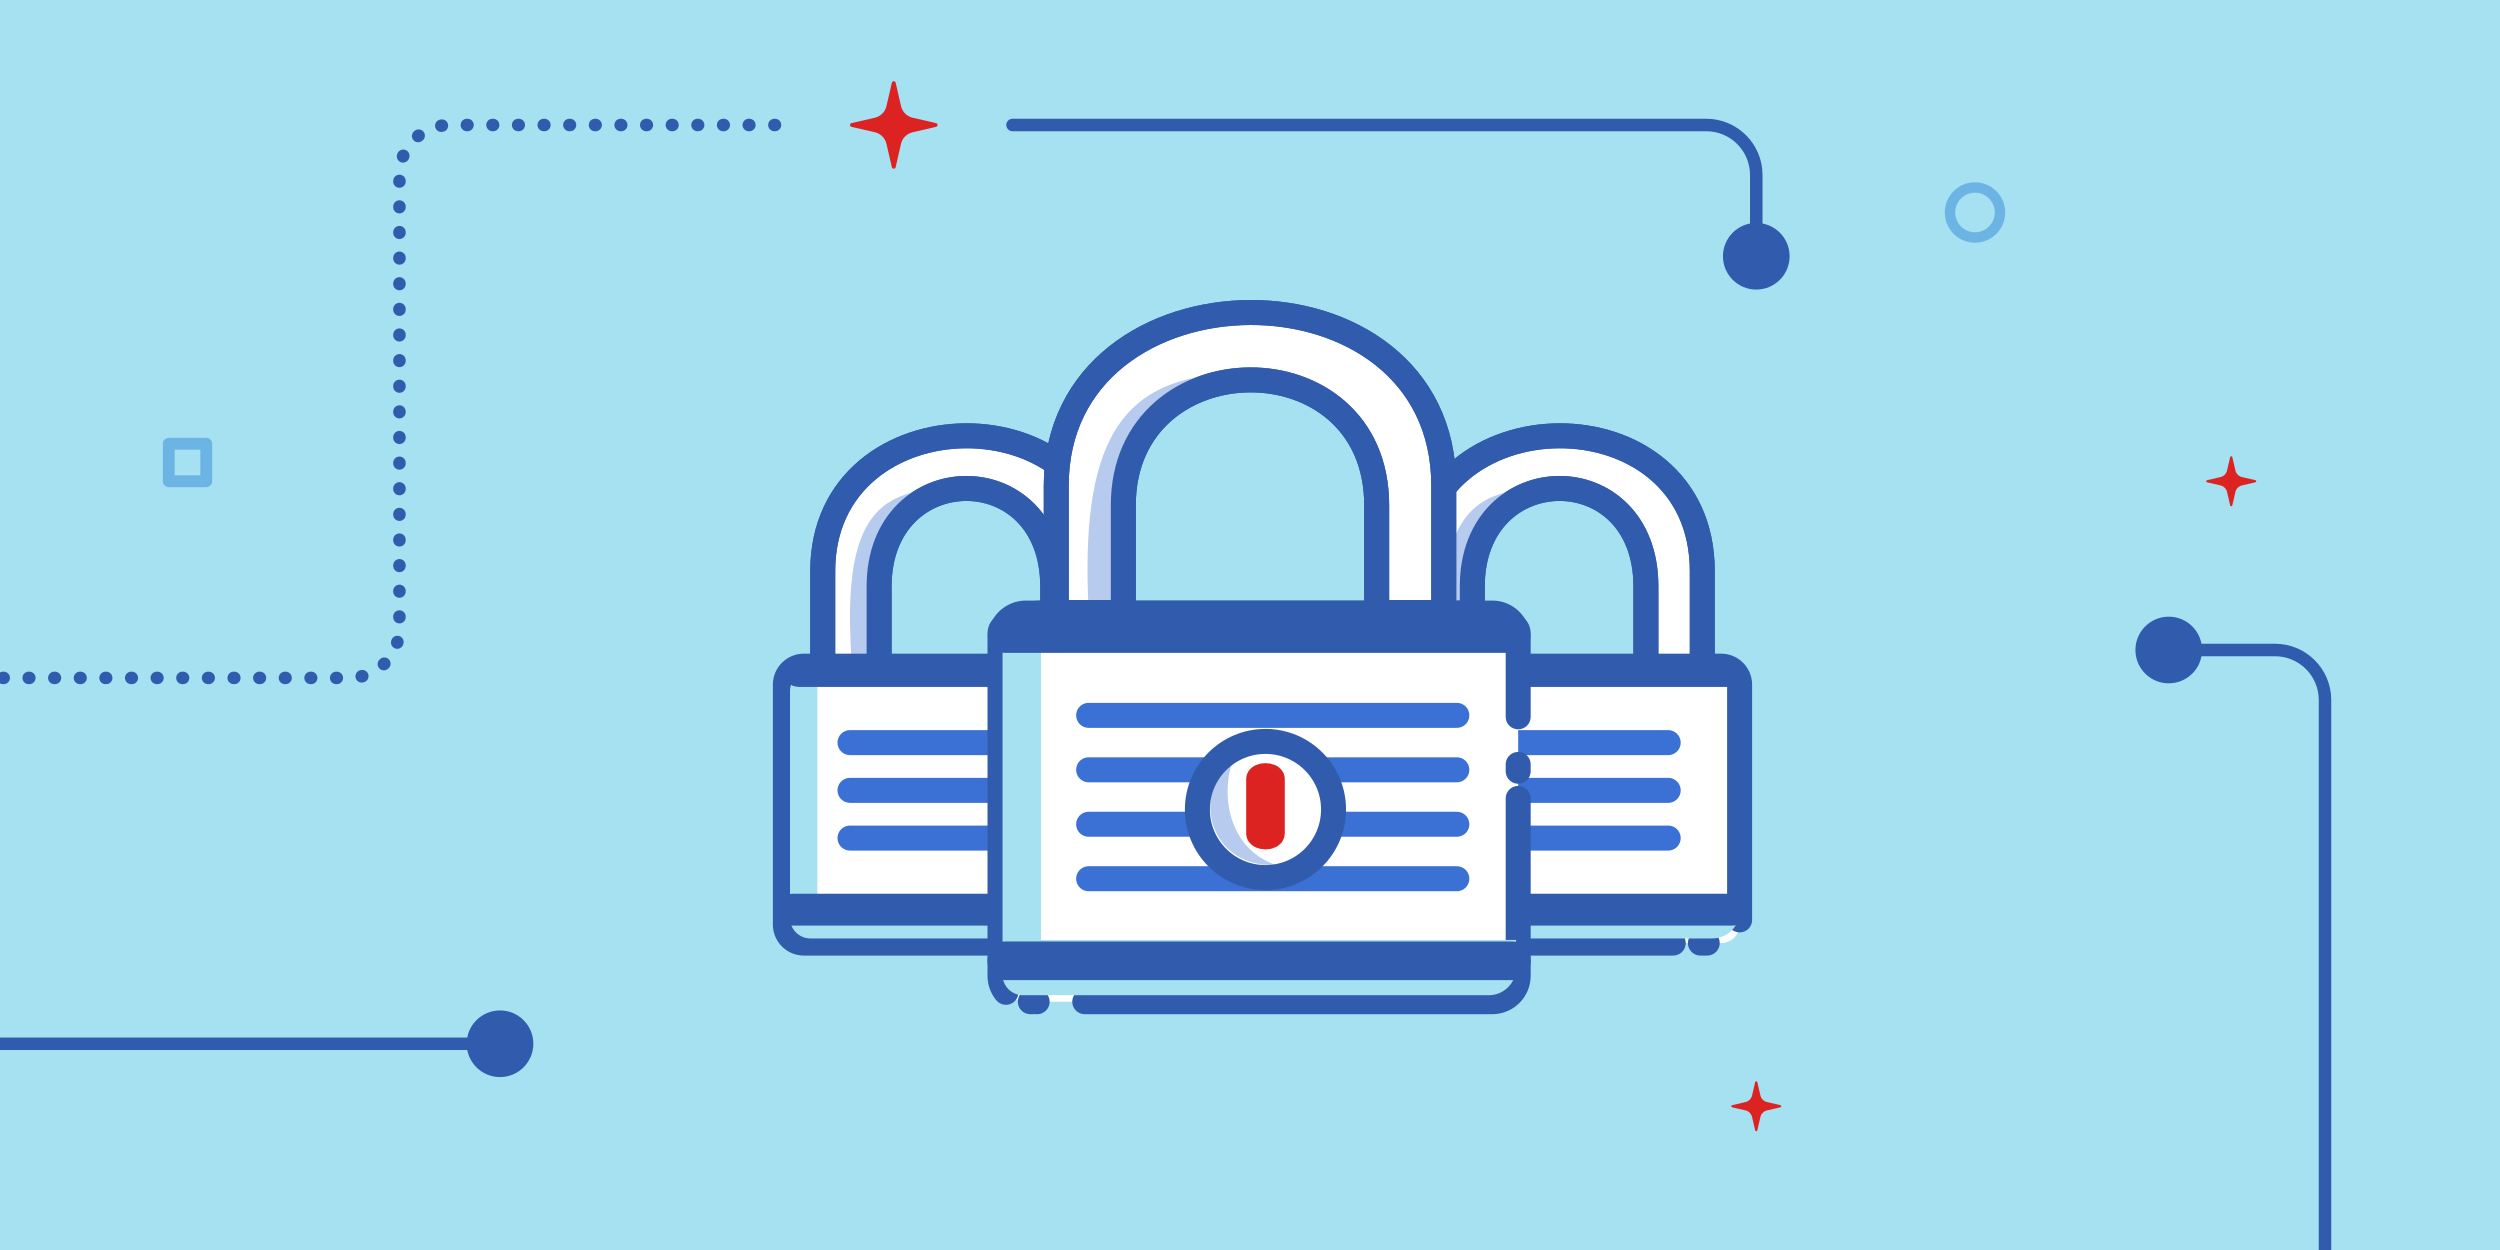 <svg width="400" height="200" viewBox="0 0 400 200" fill="none" xmlns="http://www.w3.org/2000/svg">
<rect x="0" y="0" width="400" height="200" fill="#333333" stroke="none"/>
<g clip-path="url(#clip0_418_46387)">
<rect width="400" height="200" fill="#A6E1F2"/>
<path d="M33 71H27V77H33V71Z" stroke="#6CB4E4" stroke-width="1.894" stroke-linecap="round" stroke-linejoin="round"/>
<path d="M316 38C318.206 38 320 36.211 320 34C320 31.789 318.211 30 316 30C313.789 30 312 31.789 312 34C312 36.211 313.789 38 316 38Z" stroke="#6CB4E4" stroke-width="1.666" stroke-linecap="round" stroke-linejoin="round"/>
<path d="M144.155 23.024C144.261 22.569 144.489 22.152 144.823 21.823C145.153 21.494 145.569 21.266 146.024 21.16L149.763 20.298C149.83 20.283 149.893 20.245 149.937 20.191C149.981 20.138 150.005 20.07 150.005 19.998C150.005 19.925 149.981 19.857 149.937 19.804C149.893 19.751 149.83 19.712 149.763 19.697L146.024 18.835C145.569 18.729 145.157 18.501 144.828 18.172C144.499 17.843 144.266 17.426 144.165 16.976L143.303 13.242C143.288 13.174 143.249 13.111 143.196 13.068C143.143 13.024 143.075 13 143.002 13C142.93 13 142.862 13.024 142.809 13.068C142.755 13.111 142.717 13.174 142.697 13.242L141.835 16.976C141.729 17.431 141.501 17.843 141.172 18.172C140.843 18.501 140.426 18.734 139.976 18.835L136.242 19.697C136.174 19.712 136.111 19.751 136.068 19.804C136.024 19.857 136 19.925 136 19.998C136 20.07 136.024 20.138 136.068 20.191C136.111 20.245 136.174 20.283 136.242 20.298L139.976 21.16C140.431 21.266 140.843 21.494 141.172 21.823C141.501 22.152 141.734 22.569 141.835 23.019L142.697 26.758C142.712 26.826 142.751 26.889 142.809 26.932C142.862 26.976 142.93 27 143.002 27C143.075 27 143.143 26.976 143.196 26.932C143.249 26.889 143.288 26.826 143.303 26.758L144.16 23.019L144.155 23.024Z" fill="#DD2222"/>
<path d="M357.658 78.728C357.719 78.468 357.849 78.23 358.04 78.042C358.228 77.854 358.466 77.724 358.726 77.663L360.862 77.17C360.9 77.162 360.936 77.14 360.961 77.109C360.986 77.079 361 77.04 361 76.999C361 76.957 360.986 76.918 360.961 76.888C360.936 76.858 360.9 76.835 360.862 76.827L358.726 76.335C358.466 76.274 358.231 76.144 358.043 75.955C357.855 75.767 357.722 75.529 357.664 75.272L357.171 73.138C357.163 73.1 357.141 73.064 357.111 73.039C357.08 73.014 357.041 73 357 73C356.958 73 356.92 73.014 356.889 73.039C356.859 73.064 356.837 73.1 356.826 73.138L356.333 75.272C356.272 75.532 356.142 75.767 355.954 75.955C355.766 76.144 355.528 76.276 355.271 76.335L353.138 76.827C353.1 76.835 353.064 76.858 353.039 76.888C353.014 76.918 353 76.957 353 76.999C353 77.04 353.014 77.079 353.039 77.109C353.064 77.14 353.1 77.162 353.138 77.17L355.271 77.663C355.531 77.724 355.766 77.854 355.954 78.042C356.142 78.23 356.275 78.468 356.333 78.725L356.826 80.862C356.834 80.9 356.856 80.936 356.889 80.961C356.92 80.986 356.958 81 357 81C357.041 81 357.08 80.986 357.111 80.961C357.141 80.936 357.163 80.9 357.171 80.862L357.661 78.725L357.658 78.728Z" fill="#DD2222"/>
<path d="M281.658 178.728C281.719 178.468 281.849 178.23 282.04 178.042C282.228 177.854 282.466 177.724 282.726 177.663L284.862 177.17C284.9 177.162 284.936 177.14 284.961 177.109C284.986 177.079 285 177.04 285 176.999C285 176.957 284.986 176.918 284.961 176.888C284.936 176.857 284.9 176.835 284.862 176.827L282.726 176.334C282.466 176.274 282.231 176.144 282.043 175.955C281.855 175.767 281.722 175.529 281.664 175.272L281.171 173.138C281.163 173.1 281.141 173.064 281.111 173.039C281.08 173.014 281.041 173 281 173C280.958 173 280.92 173.014 280.889 173.039C280.859 173.064 280.837 173.1 280.826 173.138L280.333 175.272C280.272 175.532 280.142 175.767 279.954 175.955C279.766 176.144 279.528 176.276 279.271 176.334L277.138 176.827C277.1 176.835 277.064 176.857 277.039 176.888C277.014 176.918 277 176.957 277 176.999C277 177.04 277.014 177.079 277.039 177.109C277.064 177.14 277.1 177.162 277.138 177.17L279.271 177.663C279.531 177.724 279.766 177.854 279.954 178.042C280.142 178.23 280.275 178.468 280.333 178.725L280.826 180.862C280.834 180.9 280.856 180.936 280.889 180.961C280.92 180.986 280.958 181 281 181C281.041 181 281.08 180.986 281.111 180.961C281.141 180.936 281.163 180.9 281.171 180.862L281.661 178.725L281.658 178.728Z" fill="#DD2222"/>
<path d="M162.004 19C161.452 19 161.004 19.448 161.004 20C161.004 20.552 161.452 21 162.004 21V19ZM275.671 41C275.671 43.946 278.058 46.333 281.004 46.333C283.949 46.333 286.337 43.946 286.337 41C286.337 38.054 283.949 35.667 281.004 35.667C278.058 35.667 275.671 38.054 275.671 41ZM162.004 21H273.004V19H162.004V21ZM280.004 28V41H282.004V28H280.004ZM273.004 21C276.87 21 280.004 24.134 280.004 28H282.004C282.004 23.029 277.974 19 273.004 19V21Z" fill="#315CAE"/>
<path d="M-3 166C-3.552 166 -4 166.448 -4 167C-4 167.552 -3.552 168 -3 168V166ZM74.667 167C74.667 169.946 77.055 172.333 80 172.333C82.945 172.333 85.333 169.946 85.333 167C85.333 164.054 82.945 161.667 80 161.667C77.055 161.667 74.667 164.054 74.667 167ZM-3 168H58V166H-3V168ZM58 168H80V166H58V168Z" fill="#315CAE"/>
<path d="M373 216C373 216.552 372.552 217 372 217C371.448 217 371 216.552 371 216L373 216ZM347 109.333C344.054 109.333 341.667 106.946 341.667 104C341.667 101.054 344.054 98.667 347 98.667C349.946 98.667 352.333 101.054 352.333 104C352.333 106.946 349.946 109.333 347 109.333ZM371 216L371 112L373 112L373 216L371 216ZM364 105L347 105L347 103L364 103L364 105ZM371 112C371 108.134 367.866 105 364 105L364 103C368.971 103 373 107.029 373 112L371 112Z" fill="#315CAE"/>
<path d="M124 20H71.912C67.493 20 63.911 23.582 63.911 28V100.465C63.911 104.883 60.33 108.465 55.911 108.465H-18" stroke="#315CAE" stroke-width="2" stroke-linecap="round" stroke-linejoin="round" stroke-dasharray="0.1 4"/>
<path d="M226.547 91.37V107.231H235.568V93.829C235.568 73.088 263.344 72.769 263.344 93.829V107.23L272.365 107.231V91.37C272.365 62.293 226.547 62.734 226.547 91.37Z" fill="white" stroke="#315CAE" stroke-width="4"/>
<path d="M242.91 78.455C233.407 79.593 230.028 86.802 231.101 104.636H233.606C233.248 81.87 236.827 82.629 242.91 78.455Z" fill="#B7CBEF"/>
<path d="M226.547 91.37V107.231H235.568V93.829C235.568 73.088 263.344 72.769 263.344 93.829V107.23L272.365 107.231V91.37C272.365 62.293 226.547 62.734 226.547 91.37Z" stroke="#315CAE" stroke-width="4"/>
<path fill-rule="evenodd" clip-rule="evenodd" d="M219.262 109.54C219.262 107.908 220.584 106.586 222.216 106.586H275.384C277.015 106.586 278.338 107.908 278.338 109.54V147.937C278.338 149.568 277.015 150.891 275.384 150.891H222.216C220.584 150.891 219.262 149.568 219.262 147.937V109.54Z" fill="white" stroke="#315CAE" stroke-width="4" stroke-linecap="round" stroke-dasharray="100.09 7.62 1.09 4.35"/>
<path d="M224.379 143.875V107.324H223.268C221.465 107.324 220.004 108.785 220.004 110.588V146.888C220.004 148.691 221.465 150.152 223.268 150.152H273.99C276.393 150.152 278.341 148.203 278.341 145.8V143.875H224.379Z" fill="#A6E1F2"/>
<path d="M276.207 106.818H218.343C218.054 106.818 217.82 107.063 217.82 107.364C217.82 107.665 218.054 107.909 218.343 107.909H276.207C276.495 107.909 276.73 107.665 276.73 107.364C276.73 107.063 276.495 106.818 276.207 106.818Z" fill="#315CAE" stroke="#315CAE" stroke-width="4"/>
<path d="M277.267 145H216.189C215.884 145 215.637 145.244 215.637 145.545C215.637 145.847 215.884 146.091 216.189 146.091H277.267C277.572 146.091 277.819 145.847 277.819 145.545C277.819 145.244 277.572 145 277.267 145Z" fill="#315CAE" stroke="#315CAE" stroke-width="4"/>
<path d="M227.637 134.091H266.91" stroke="#3B70D4" stroke-width="4" stroke-linecap="round"/>
<path d="M227.637 126.455H266.91" stroke="#3B70D4" stroke-width="4" stroke-linecap="round"/>
<path d="M227.637 118.818H266.91" stroke="#3B70D4" stroke-width="4" stroke-linecap="round"/>
<path d="M131.637 91.37V107.231H140.658V93.829C140.658 73.088 168.434 72.769 168.434 93.829V107.23L177.455 107.231V91.37C177.455 62.293 131.637 62.734 131.637 91.37Z" fill="white" stroke="#315CAE" stroke-width="4"/>
<path d="M148 78.455C138.497 79.593 135.118 86.802 136.191 104.636H138.696C138.338 81.87 141.916 82.629 148 78.455Z" fill="#B7CBEF"/>
<path d="M131.637 91.37V107.231H140.658V93.829C140.658 73.088 168.434 72.769 168.434 93.829V107.23L177.455 107.231V91.37C177.455 62.293 131.637 62.734 131.637 91.37Z" stroke="#315CAE" stroke-width="4"/>
<path fill-rule="evenodd" clip-rule="evenodd" d="M125.66 109.54C125.66 107.909 126.983 106.586 128.614 106.586H181.782C183.414 106.586 184.736 107.909 184.736 109.54V147.938C184.736 149.569 183.414 150.891 181.782 150.891H128.614C126.983 150.891 125.66 149.569 125.66 147.938V109.54Z" fill="white" stroke="#315CAE" stroke-width="4" stroke-linecap="round" stroke-dasharray="100.09 7.62 1.09 4.35"/>
<path d="M130.778 143.876V107.324H129.666C127.864 107.324 126.402 108.785 126.402 110.588V146.889C126.402 148.691 127.864 150.152 129.666 150.152H180.388C182.791 150.152 184.74 148.204 184.74 145.801V143.876H130.778Z" fill="#A6E1F2"/>
<path d="M185.66 106.818H127.796C127.508 106.818 127.273 107.063 127.273 107.364C127.273 107.665 127.508 107.909 127.796 107.909H185.66C185.949 107.909 186.183 107.665 186.183 107.364C186.183 107.063 185.949 106.818 185.66 106.818Z" fill="#315CAE" stroke="#315CAE" stroke-width="4"/>
<path d="M187.814 145H126.736C126.431 145 126.184 145.244 126.184 145.545C126.184 145.847 126.431 146.091 126.736 146.091H187.814C188.118 146.091 188.366 145.847 188.366 145.545C188.366 145.244 188.118 145 187.814 145Z" fill="#315CAE" stroke="#315CAE" stroke-width="4"/>
<path d="M136 134.091H175.273" stroke="#3B70D4" stroke-width="4" stroke-linecap="round"/>
<path d="M136 126.455H175.273" stroke="#3B70D4" stroke-width="4" stroke-linecap="round"/>
<path d="M136 118.818H175.273" stroke="#3B70D4" stroke-width="4" stroke-linecap="round"/>
<path d="M236.814 98.091H166.092C165.739 98.091 165.453 98.579 165.453 99.182C165.453 99.784 165.739 100.273 166.092 100.273H236.814C237.167 100.273 237.453 99.784 237.453 99.182C237.453 98.579 237.167 98.091 236.814 98.091Z" fill="#315CAE" stroke="#315CAE" stroke-width="4"/>
<path d="M169 77.701V98H179.731V80.847C179.731 54.301 220.269 53.893 220.269 80.847V98L231 98V77.701C231 40.485 169 41.049 169 77.701Z" fill="white" stroke="#315CAE" stroke-width="4"/>
<path d="M194 60C178.162 61.739 172.529 72.754 174.319 100H178.493C177.897 65.217 183.861 66.377 194 60Z" fill="#B7CBEF"/>
<path d="M169 77.701V98H179.731V80.847C179.731 54.301 220.269 53.893 220.269 80.847V98L231 98V77.701C231 40.485 169 41.049 169 77.701Z" stroke="#315CAE" stroke-width="4"/>
<path fill-rule="evenodd" clip-rule="evenodd" d="M160 102.236C160 99.947 161.856 98.091 164.145 98.091H238.764C241.053 98.091 242.909 99.947 242.909 102.236V156.127C242.909 158.417 241.053 160.273 238.764 160.273H164.145C161.856 160.273 160 158.417 160 156.127V102.236Z" fill="white" stroke="#315CAE" stroke-width="4" stroke-linecap="round" stroke-dasharray="100.09 7.62 1.09 4.35"/>
<path d="M166.568 150.394V98.918H163.67C161.867 98.918 160.406 100.379 160.406 102.181V155.97C160.406 157.772 161.867 159.234 163.67 159.234H238.213C240.617 159.234 242.565 157.285 242.565 154.882V150.394H166.568Z" fill="#A6E1F2"/>
<path d="M242.173 100.273H160.736C160.329 100.273 160 100.761 160 101.364C160 101.966 160.329 102.455 160.736 102.455H242.173C242.58 102.455 242.909 101.966 242.909 101.364C242.909 100.761 242.58 100.273 242.173 100.273Z" fill="#315CAE" stroke="#315CAE" stroke-width="4"/>
<path d="M242.173 152.637H160.736C160.329 152.637 160 153.125 160 153.728C160 154.33 160.329 154.819 160.736 154.819H242.173C242.58 154.819 242.909 154.33 242.909 153.728C242.909 153.125 242.58 152.637 242.173 152.637Z" fill="#315CAE" stroke="#315CAE" stroke-width="4"/>
<path d="M174.184 131.881H233.093" stroke="#3B70D4" stroke-width="4" stroke-linecap="round"/>
<path d="M174.184 140.595H233.093" stroke="#3B70D4" stroke-width="4" stroke-linecap="round"/>
<path d="M174.184 123.168H233.093" stroke="#3B70D4" stroke-width="4" stroke-linecap="round"/>
<path d="M174.184 114.455H233.093" stroke="#3B70D4" stroke-width="4" stroke-linecap="round"/>
<path fill-rule="evenodd" clip-rule="evenodd" d="M213.366 129.517C213.366 135.534 208.49 140.41 202.476 140.41C196.458 140.41 191.582 135.534 191.582 129.517C191.582 123.503 196.458 118.627 202.476 118.627C208.49 118.627 213.366 123.503 213.366 129.517Z" fill="white"/>
<path d="M197.245 121.747C195.294 126.947 196.462 135.786 204.133 138.386C193.213 138.906 190.614 126.427 197.245 121.747Z" fill="#B7CBEF"/>
<path fill-rule="evenodd" clip-rule="evenodd" d="M213.366 129.517C213.366 135.534 208.49 140.41 202.476 140.41C196.458 140.41 191.582 135.534 191.582 129.517C191.582 123.503 196.458 118.627 202.476 118.627C208.49 118.627 213.366 123.503 213.366 129.517Z" stroke="#315CAE" stroke-width="4" stroke-linecap="round" stroke-linejoin="round"/>
<path d="M203.566 133.358V124.645C203.566 124.344 203.079 124.1 202.477 124.1C201.876 124.1 201.388 124.344 201.388 124.645V133.358C201.388 133.659 201.876 133.903 202.477 133.903C203.079 133.903 203.566 133.659 203.566 133.358Z" fill="#F0F2F5" stroke="#DD2222" stroke-width="4"/>
</g>
<defs>
<clipPath id="clip0_418_46387">
<rect width="400" height="200" fill="white"/>
</clipPath>
</defs>
</svg>
